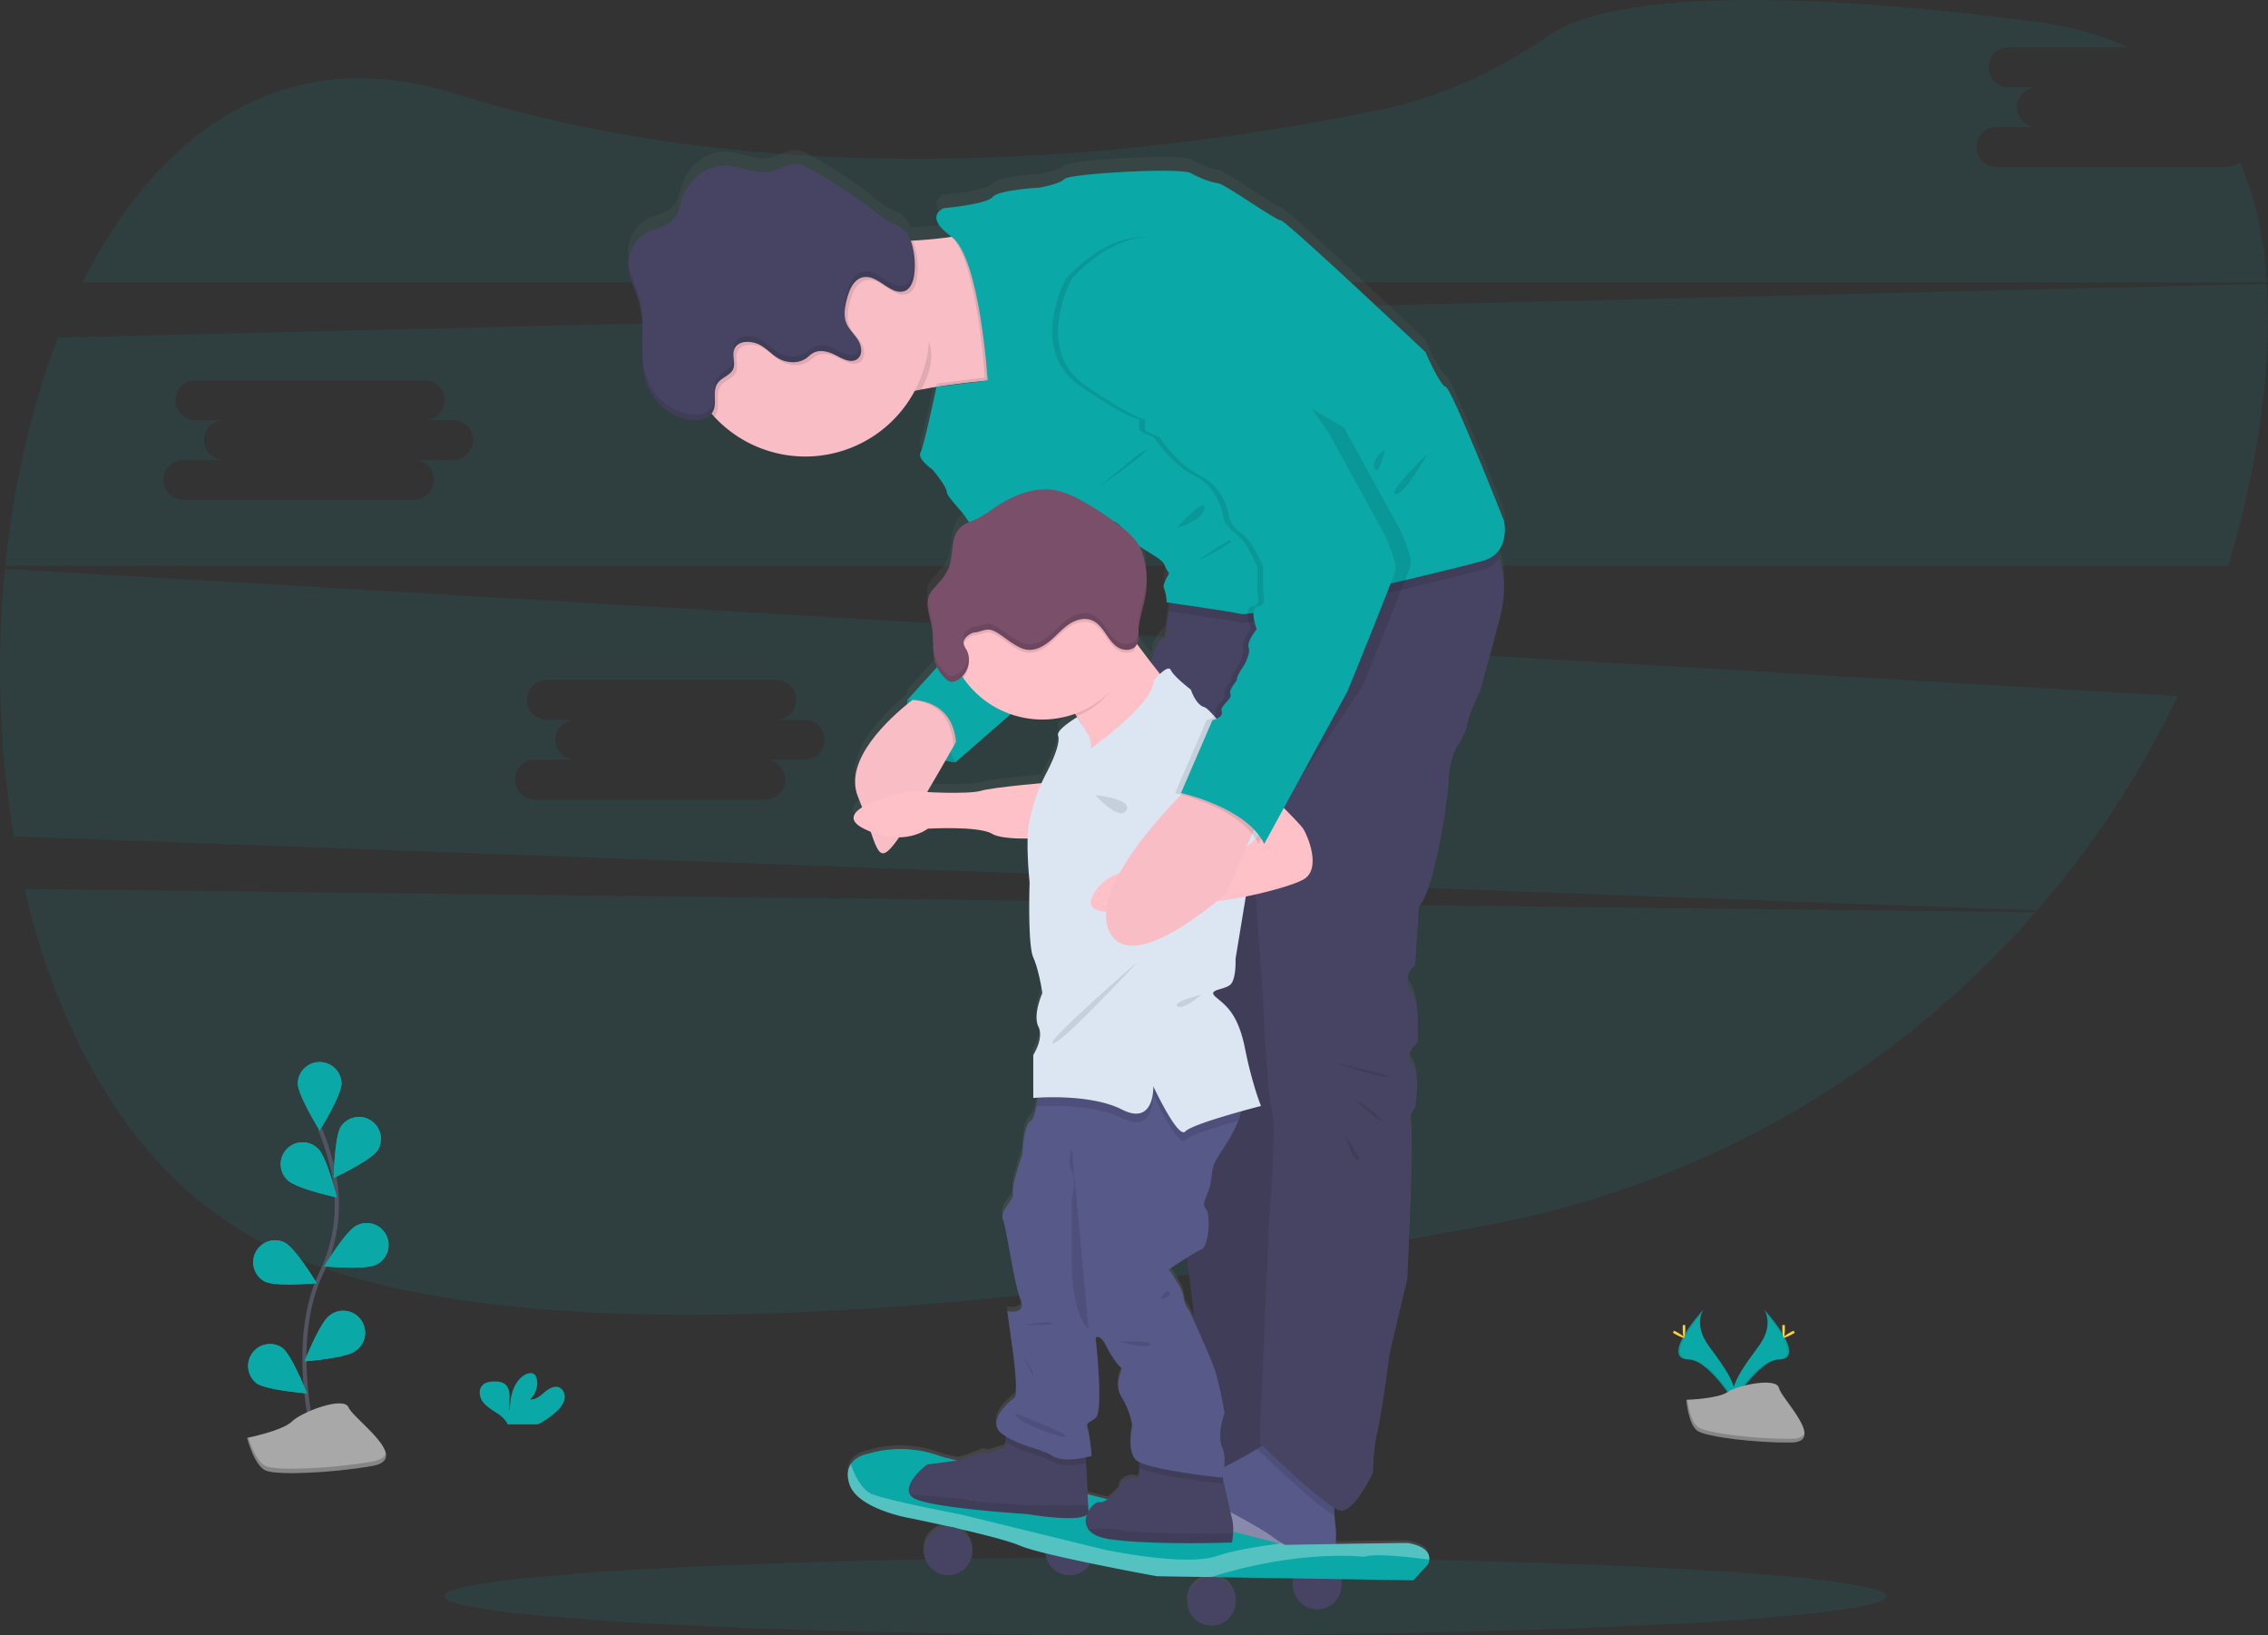 <svg xmlns="http://www.w3.org/2000/svg" data-name="Layer 1" width="1097.1" height="790.89">
  <rect width="100%" height="100%" fill="#333333" stroke="none"/>
  <defs>
    <linearGradient id="a" x1="567.33" y1="839.89" x2="567.33" y2="127.09" gradientUnits="userSpaceOnUse">
      <stop offset="0" stop-color="gray" stop-opacity=".25"/>
      <stop offset=".54" stop-color="gray" stop-opacity=".12"/>
      <stop offset="1" stop-color="gray" stop-opacity=".1"/>
    </linearGradient>
  </defs>
  <path d="M11.85 429.97c17.36 74.2 54.11 138.34 112.18 169.47 120.71 64.61 392.92 31.28 596.07-7a465.2 465.2 0 0 0 264.54-151.22ZM1077.2 80.71H965.73a9.63 9.63 0 1 1 0-19.26H985a9.64 9.64 0 0 1 0-19.27h-13.76a9.64 9.64 0 0 1 0-19.27h58.18c-12.91-6-28-10.27-45.39-12.51-158.64-20.37-215.28-6.89-235.26 7-24.65 17.1-52.15 29.68-81.54 35.74-97.88 20.19-280.93 44.49-446.84-7.78-82.46-26-143.74 17.92-180.48 91.28h1056.64c-1.38-21.32-5.51-41-13.09-58.24a9.56 9.56 0 0 1-6.26 2.31ZM2.39 275.1a491.11 491.11 0 0 0 4.32 129.45l978.68 35.8a459.85 459.85 0 0 0 68-103.71Zm387.08 92.34H370.2a9.63 9.63 0 1 1 0 19.26H258.73a9.63 9.63 0 1 1 0-19.26H278a9.64 9.64 0 0 1 0-19.27h-13.76a9.64 9.64 0 0 1 0-19.27h111.47a9.64 9.64 0 0 1 0 19.27h13.76a9.64 9.64 0 0 1 0 19.27ZM1096.6 137.28l-1068.48 26c-13 33.41-21.57 71.16-25.57 110.33h1075.33a457.06 457.06 0 0 0 15.53-70.33c3.2-23.01 4.48-45.27 3.19-66Zm-877.13 85.16H200.2a9.63 9.63 0 1 1 0 19.26H88.73a9.63 9.63 0 0 1 0-19.26H108a9.64 9.64 0 0 1 0-19.27H94.24a9.64 9.64 0 0 1 0-19.27h111.47a9.64 9.64 0 0 1 0 19.27h13.76a9.64 9.64 0 0 1 0 19.27Z" fill="#0aa8a7" opacity=".1"/>
  <ellipse cx="563.62" cy="772.01" rx="348.83" ry="18.88" fill="#0aa8a7" opacity=".1"/>
  <path d="M853.21 633.18s5.49 7.19-2.54 18-14.65 20-12 26.77c0 0 12.11-20.15 22-20.43s3.38-12.22-7.46-24.34Z" fill="#0aa8a7"/>
  <path d="M853.21 633.18a9.28 9.28 0 0 1 1.12 2.25c9.62 11.31 14.74 21.86 5.5 22.12-8.62.25-18.95 15.65-21.42 19.54a7.69 7.69 0 0 0 .29.89s12.11-20.15 22-20.43 3.35-12.25-7.49-24.37Z" opacity=".1"/>
  <path d="M863.42 642.34c0 2.53-.28 4.58-.63 4.58s-.64-2.05-.64-4.58.36-1.34.71-1.34.56-1.19.56 1.34Z" fill="#ffd037"/>
  <path d="M866.92 645.36c-2.22 1.21-4.15 1.94-4.32 1.63s1.5-1.54 3.72-2.75 1.34-.33 1.51 0 1.31-.09-.91 1.12Z" fill="#ffd037"/>
  <path d="M824.19 633.18s-5.49 7.19 2.54 18 14.64 20 12 26.77c0 0-12.12-20.15-22-20.43s-3.39-12.22 7.46-24.34Z" fill="#0aa8a7"/>
  <path d="M824.19 633.18a8.86 8.86 0 0 0-1.12 2.25c-9.62 11.31-14.75 21.86-5.5 22.12 8.61.25 19 15.65 21.42 19.54-.08.3-.18.59-.29.89 0 0-12.12-20.15-22-20.43s-3.36-12.25 7.49-24.37Z" opacity=".1"/>
  <path d="M813.98 642.34c0 2.53.28 4.58.63 4.58s.64-2.05.64-4.58-.36-1.34-.71-1.34-.56-1.19-.56 1.34Z" fill="#ffd037"/>
  <path d="M810.47 645.36c2.22 1.21 4.16 1.94 4.33 1.63s-1.5-1.54-3.72-2.75-1.34-.33-1.51 0-1.32-.09.9 1.12Z" fill="#ffd037"/>
  <path d="M815.73 677.04s15.36-.48 20-3.77 23.63-7.24 24.78-2 23.08 26.29 5.74 26.43-40.29-2.7-44.91-5.51-5.61-15.15-5.61-15.15Z" fill="#a8a8a8"/>
  <path d="M866.55 695.91c-17.34.14-40.29-2.7-44.91-5.51-3.52-2.15-4.92-9.84-5.39-13.38h-.51s1 12.38 5.59 15.2 27.57 5.65 44.91 5.51c5 0 6.74-1.82 6.64-4.46-.7 1.62-2.61 2.61-6.33 2.64Z" opacity=".2"/>
  <path d="M269.23 682.66a11.73 11.73 0 0 0 3.84-5.79c.49-2.29-.49-5-2.68-5.89-2.46-.94-5.09.77-7.09 2.49s-4.27 3.69-6.88 3.32a10.47 10.47 0 0 0 3.24-9.81 4.12 4.12 0 0 0-.9-2c-1.37-1.46-3.84-.84-5.48.31-5.2 3.66-6.65 10.73-6.68 17.08-.52-2.29-.08-4.68-.09-7s-.66-5-2.64-6.23a8 8 0 0 0-4-.94c-2.34-.09-4.94.15-6.54 1.85-2 2.13-1.47 5.69.26 8s4.35 3.81 6.76 5.42a15 15 0 0 1 4.84 4.61 5.76 5.76 0 0 1 .36.83h14.65a40.77 40.77 0 0 0 9.03-6.25Z" fill="#0aa8a7"/>
  <path d="M152.8 698.44s-14.06-47.71 2.63-82.82a75.36 75.36 0 0 0 6.12-47.29 126.22 126.22 0 0 0-6.69-22.18" fill="none" stroke="#535461" stroke-miterlimit="10" stroke-width="2"/>
  <path d="M165.21 523.95c0 5.85-10.58 22.81-10.58 22.81s-10.59-17-10.59-22.81a10.59 10.59 0 0 1 21.17 0ZM182.71 556.34c-3.17 4.91-21.28 13.39-21.28 13.39s.33-20 3.51-24.9a10.59 10.59 0 0 1 17.77 11.51ZM181.95 611.69c-5.22 2.63-25.13.81-25.13.81s10.38-17.09 15.6-19.72a10.59 10.59 0 1 1 9.53 18.91ZM171.94 653.44c-4.7 3.48-24.63 5-24.63 5s7.34-18.59 12-22.07a10.59 10.59 0 1 1 12.59 17ZM139.21 570.86c4.19 4.07 23.73 8.3 23.73 8.3s-4.79-19.41-9-23.49a10.59 10.59 0 1 0-14.75 15.19ZM128.12 619.83c5.22 2.63 25.13.81 25.13.81s-10.38-17.08-15.6-19.72a10.59 10.59 0 0 0-9.53 18.91ZM123.88 668.91c4.7 3.47 24.62 5 24.62 5s-7.33-18.59-12-22.07a10.59 10.59 0 0 0-12.59 17Z" fill="#0aa8a7"/>
  <path d="M165.21 523.95c0 5.85-10.58 22.81-10.58 22.81s-10.59-17-10.59-22.81a10.59 10.59 0 0 1 21.17 0ZM182.71 556.34c-3.17 4.91-21.28 13.39-21.28 13.39s.33-20 3.51-24.9a10.59 10.59 0 0 1 17.77 11.51ZM181.95 611.69c-5.22 2.63-25.13.81-25.13.81s10.38-17.09 15.6-19.72a10.59 10.59 0 1 1 9.53 18.91ZM171.94 653.44c-4.7 3.48-24.63 5-24.63 5s7.34-18.59 12-22.07a10.59 10.59 0 1 1 12.59 17ZM139.21 570.86c4.19 4.07 23.73 8.3 23.73 8.3s-4.79-19.41-9-23.49a10.59 10.59 0 1 0-14.75 15.19ZM128.12 619.83c5.22 2.63 25.13.81 25.13.81s-10.38-17.08-15.6-19.72a10.59 10.59 0 0 0-9.53 18.91ZM123.88 668.91c4.7 3.47 24.62 5 24.62 5s-7.33-18.59-12-22.07a10.59 10.59 0 0 0-12.59 17Z" fill="#0aa8a7"/>
  <path d="M119.55 695.44s17.12-3.4 21.68-7.93 25.1-12.46 27.38-6.8 30.8 24.92 11.4 28.32-45.63 4.53-51.33 2.26-9.13-15.85-9.13-15.85Z" fill="#a8a8a8"/>
  <path d="M180.04 706.91c-19.39 3.4-45.63 4.53-51.33 2.27-4.34-1.73-7.36-10-8.55-13.87l-.61.13s3.43 13.59 9.13 15.85 31.94 1.13 51.33-2.26c5.6-1 7.2-3.29 6.6-6.2-.45 1.89-2.4 3.35-6.57 4.08Z" opacity=".2"/>
  <path d="M775.72 316.54c5.37-6 3.27-15.35 3.27-15.35s-25.34-64.58-28.15-65.29-9.86-17-9.86-17-67.57-64.23-70-64.23-27.1-17.74-30.26-18.09-8.1-2.13-13.38-5-58.78.36-60.89 2.84-12 4.26-12 4.26-20.06 1.06-22.88 4.61-23.57 5.43-23.57 5.43-10.21 3.8 3.65 13.89c-4.44.7-9.63 1.24-14.9 1.62-1.32.09-2.66.18-4 .25h-.79a13.08 13.08 0 0 0-4.92-6.61 41.26 41.26 0 0 0-4.67-2.17 37.28 37.28 0 0 1-6.92-4.75 226.78 226.78 0 0 0-32.72-21.68 15.67 15.67 0 0 0-5.83-2.19c-4.29-.41-8.12 2.6-12.32 3.61-7.38 1.77-14.82-2.73-22.41-2.8-9.48-.09-18.11 7.29-21 16.39-1.07 3.37-1.55 7.12-3.86 9.79-3 3.49-8.07 4-12.18 6.07a18.38 18.38 0 0 0-9.88 16.29v.08c0 .53 0 1.06.09 1.59.47 4.28 2.45 8.23 3.9 12.29a50.83 50.83 0 0 1 2.8 12.9.66.66 0 0 1 0 .14c.06.73.11 1.46.14 2.2v2.59c0 3.82-.13 7.67-.12 11.49v2.35c0 .51 0 1 .06 1.54v.54c0 .47.07.95.12 1.42 0 .2 0 .41.05.61 0 .46.11.91.17 1.36l.09.64c.07.45.15.9.23 1.35l.12.62c.1.48.22 1 .34 1.44.05.17.08.33.12.5q.27 1 .6 1.92a28.18 28.18 0 0 0 18.66 17.59 17.33 17.33 0 0 0 4.95.62c3-.07 5.87-1 7.65-3.05.44.5.87 1 1.33 1.5a59.93 59.93 0 0 0 97.33-13c1.05-.23 2.09-.44 3.14-.64 1.82-.34 3.65-.66 5.49-1l1.77-.28.7-.12c9-1.42 17.74-2.37 24-3l-24.74 3.07s-6 28.81-7.73 32 6 8.51 6 8.51 6.69 8.16 6.69 10.65 7.74 9.58 9.85 13.48a6 6 0 0 0 1 1.35 14.15 14.15 0 0 0-4.26 2.59c-4.89 4.63-3.26 12.75-5.5 19.11-1.4 4-4.33 7.24-7.15 10.39a14.18 14.18 0 0 0-2.52 3.49 8.58 8.58 0 0 0-.67 2.68 13.13 13.13 0 0 0-.06 1.54v.18c0 .4 0 .79.08 1.18v.51c.49 4.18 1.91 8.22 2.34 12.4s-.09 8.39.77 12.46a18.58 18.58 0 0 0 1.38 4.11l-14.32 16s-.09.79-.12 2.09c-11.94 9.91-30.4 28.61-23.81 45.1q1.08 2.71 2 5.19c-4.85 3.09-6.45 6.76.82 10.42 1.15.58 2.26 1.08 3.35 1.53 3.73 10.95 5.19 14 11.44 5.93.67-.88 1.45-2 2.3-3.21 8.8-.18 13.89-4.25 13.89-4.25s24.63-1.42 31 2.49c3.19 2 10.69 2.4 17.33 2.35a181.51 181.51 0 0 0 1 21.42s-1.06 30.16 1.76 36.55 4.38 17.39 4.38 17.39-4.73 10.64-1.92 16.32-2.46 13.84-2.46 13.84v20.93l2-.14a63.4 63.4 0 0 1-.59 4.3c-.58 3.27-1.45 6.2-2.79 7.15-3.52 2.53-3.87 16-3.87 16s-5.63 16.33-4.58 19.17-6.68 8.51-4.92 12.77 5.36 31.22 8.49 39-6.38 5.68-6.38 5.68l2.81 20.22s2.82 20.58.71 22-14.25 11.71-5.9 17.74c.65.47 1.31.9 2 1.31a21.64 21.64 0 0 1-.07 2.8c-.16 1.59-.56 2.86-1.45 3-2.48.36-7.41 2.84-8.45 1.78s-7 2.68-13 3.9l-.83.13-7.79-2a54.82 54.82 0 0 0-35.2-1.3s-5.65.88-8.39 5.1c-1.39 2.16-2 5.2-.76 9.44 3.76 12.54 29.39 16.86 29.39 16.86s8.88 1.83 19.55 4.25h-1.07a11.77 11.77 0 1 0 4 .73c12 2.76 25.29 6.12 30.69 8.49a93.9 93.9 0 0 0 12.33 3.7 11.7 11.7 0 0 0 21.78 4.9c16.33 3.41 32.06 6.3 32.06 6.3l26.27.43h.18a11.7 11.7 0 1 0 .16 0l39.77.65a11.74 11.74 0 1 0 23 3.23 11.73 11.73 0 0 0-.36-2.86l35.08.57 7-7.7a6.22 6.22 0 0 0 .69-2.41c.21-2.53-1.1-6.37-10.06-8-.66-.12-18.94.17-35.09.44v-6.34s-.45-3.49-.73-7.6c-.08-1.21-.15-2.47-.18-3.71a9.62 9.62 0 0 0 3 1.37c6.69 1.07 15.84-18.45 15.84-18.45s0-11 2.11-19.87 6-38.68 6-38.68l8.46-35.83s3.5-73.1 1.74-75.94 2.12-7.81 2.12-7.81 2.81-15.61-1.41-20.93 2.46-10.65 2.46-10.65 1.76-18.45-3.17-25.54 2.31-12.06 2.31-12.06l1.76-28.74c7.39-7.45 14.07-51.8 14.43-61.38a39.42 39.42 0 0 1 3.52-15.62s4.92-7.45 5.63-12.42 6-15.25 6-15.25l9.15-34.07c3.69-13.74 2.75-23.9.3-31.14-.36-1.02-.74-1.95-1.13-2.84Zm-165.31 2c5.63 3.55 3.87 4.61 5.63 6.74s.35 1.77-1.06 5.32-.35 2.49.35 6.39.36 3.9.36 3.9l1.76.25-2.45 16.47c-4 2.61-5.83 7.61-6.66 12.77-2.36-3.08-4.74-6.28-6.87-9.26.73-1.63.59-3.57.61-5.4.08-6 2.32-11.73 3.35-17.64a44.57 44.57 0 0 0-.57-18.11 27.52 27.52 0 0 0-2.35-6.43c2.28 1.52 5.17 3.32 7.9 5.04Zm6.33 347.73s4.45-3 8.77-5.73c1.45 10.53 2.82 21.48 3.79 31.38-1.55-3.44-2.63-5.78-2.63-5.78a11.9 11.9 0 0 1-2.72-6.74c-.17-3.86-7.21-13.09-7.21-13.09Zm-26.39-364.72c1 .14 2.42 1.41 3.76 2.93-1.24-1-2.49-2-3.77-2.94Zm-64.41 131.28c-4.06 1.28-17.82 1.09-26 .61 3.06-5.23 6.1-10.55 8.8-15.32a32.51 32.51 0 0 0 4.85.87l26.79-23.53a46.14 46.14 0 0 0 31.1-.2l.73 1.14c.31.5.64 1 1 1.56l-.67-1.09s-10.34 6.16-9.29 9-1.4 9.93-5.27 17.53c-1 1.9-1.87 3.78-2.71 5.67-8.76.82-25.27 2.48-29.33 3.76Zm50.83 327.84-.15-2.81c1.7-.37 2.82-.71 2.82-.71a110.7 110.7 0 0 0-1.76-12.42c-1.06-4.26-.51-2.84 3.61-6s0-39 0-39 2-2.49 5.17 3.9 6.35 10.29 7.41 10.64-4.23 7.46 0 14.2a40.8 40.8 0 0 1 5.27 14.19s-2.81 11.27 1.41 16.28a6.2 6.2 0 0 0 2 1.37v2.85c0 1.87 0 3.47-.09 3.81a1.41 1.41 0 0 1-2.25.88c-1.09-.71-8 .88-7.53 5.33a32.73 32.73 0 0 1-5.52 5.17l-9.59-2.48Z" transform="translate(-51.45 -54.56)" fill="url(#a)"/>
  <path d="M438.95 338.5s-3.35 27.45 23.22 30.26l4-19-8.37-11.26-11.99-4.06Z" fill="#0aa8a7"/>
  <path d="m445.81 334.44-6.86 4.05s-3.35 27.45 23.22 30.26" opacity=".1"/>
  <path d="M487.16 183.29s-17.93 1.1-35.91 4.08q-2.76.47-5.49 1c-1.06.2-2.1.41-3.14.64-9.42 1.94-18 4.46-23 7.68-6 3.85-8-6.52-8.19-20.93-.08-5.07.09-10.63.36-16.25.35-6.5.86-13.08 1.4-19 1.19-13.12 2.56-23.32 2.56-23.32s6.28 0 14.67-.29l2.7-.1c2.63-.1 5.42-.24 8.23-.41 1.33-.07 2.67-.15 4-.25 5.32-.38 10.57-.92 15-1.62 4.72-.76 8.55-1.72 10.63-3 9.5-5.66 16.18 71.77 16.18 71.77Z" fill="#f8bdc5"/>
  <path d="m567.05 284.65-3.5 23.23s-7.63 9.5-6.63 14.78 9.8 238.62 9.8 238.62 17.25 98.54 11.26 111.21-.35 42.24-.35 42.24l35.9-5.63 12-430.79Z" fill="#474463"/>
  <path d="m567.05 284.65-3.5 23.23s-7.63 9.5-6.63 14.78 9.8 238.62 9.8 238.62 17.25 98.54 11.26 111.21-.35 42.24-.35 42.24l35.9-5.63 12-430.79Z" opacity=".1"/>
  <path d="M646.24 720.71c-1.14 1.89-1.05 7.45-.73 12.18.28 4.07.73 7.53.73 7.53v23.93s-38.36-13.37-59.48-27.45c-8.71-5.81-11.19-11.21-10.71-15.53.7-6.15 7.4-10.16 10.71-10.16 3.16 0 13.14-5.51 21.32-10.38 6.43-3.81 11.77-7.22 11.77-7.22s28.5 23.58 26.39 27.1Z" fill="#575988"/>
  <path d="M646.24 720.71c-1.14 1.89-1.05 7.45-.73 12.18-8.53-4-34.94-29.62-37.43-32.06 6.43-3.81 11.77-7.22 11.77-7.22s28.5 23.58 26.39 27.1Z" opacity=".1"/>
  <path d="m725.08 300.84-9.15 33.79s-5.28 10.2-6 15.13-5.63 12.32-5.63 12.32a39 39 0 0 0-3.52 15.48c-.35 9.51-7 53.5-14.43 60.89l-1.76 28.51s-7 4.92-2.11 12 3.17 25.34 3.17 25.34-6.69 5.28-2.46 10.56 1.4 20.77 1.4 20.77-3.87 4.92-2.11 7.74-1.74 75.32-1.74 75.32l-8.46 35.54s-3.88 29.57-6 38.37-2.11 19.7-2.11 19.7-9.15 19.36-15.84 18.31-39.06-32.74-39.06-32.74l4.57-107s3.87-45.4 1.41-54.2-4.22-52.79-4.22-52.79l-4.93-69.33-49.22-77.43s-3.57-22.53 6.63-29.21l1.85-12.17 1.67-11.06 58.43-6.34 89.39-23.22s6.89 4.25 10.5 14.86c2.47 7.15 3.42 17.23-.27 30.86Z" fill="#474463"/>
  <path d="M569.55 336.44s-41.53 51-39.77 36.75c1.1-8.95-4.58-19.88-9-26.79-2.61-4.11-4.77-6.8-4.77-6.8s25.34-46.45 26.75-40.12c.45 2 3.38 6.59 7.15 11.83 7.95 10.98 19.64 25.13 19.64 25.13Z" fill="#ffc1c8"/>
  <path d="M646.24 759.37v5s-38.36-13.37-59.48-27.45c-8.71-5.81-11.19-11.21-10.71-15.53 11.66 5.9 33.35 17.15 39.92 22.22 5.58 4.3 20 11.11 30.27 15.76Z" fill="#fff" opacity=".3"/>
  <circle cx="637.21" cy="766.63" r="11.73" fill="#474463"/>
  <circle cx="517.39" cy="750.16" r="11.73" fill="#474463"/>
  <path d="M691.39 754.33a6.19 6.19 0 0 1-.69 2.39l-7 7.63-97.84-1.57-26.31-.43s-55.38-10.08-66.17-14.78-53.21-13.3-53.21-13.3-25.62-4.3-29.38-16.73c-1.27-4.21-.63-7.22.76-9.36 2.73-4.19 8.39-5.07 8.39-5.07a55.3 55.3 0 0 1 35.2 1.3l164 42.19 2.54.65s58.46-1.09 59.64-.88c8.97 1.64 10.28 5.45 10.07 7.96Z" fill="#0aa8a7"/>
  <path d="M691.39 754.33c-9.84-1.28-27-3.17-31.42-1.35 0 0-31.21-3.86-74.15 9.8l-26.27-.43s-55.38-10.08-66.17-14.78-53.21-13.3-53.21-13.3-25.62-4.3-29.38-16.73c-1.27-4.21-.63-7.22.76-9.36 1.75 5.1 5.12 12.49 10.5 14.56 8.45 3.25 43.18 9.87 43.18 9.87l68.74 16.83s39.69 8.61 55.14 3c6.33-2.28 18.21-4.31 30-5.9l2.54.65s58.46-1.09 59.64-.88c9 1.7 10.31 5.51 10.1 8.02Z" fill="#fff" opacity=".3"/>
  <path d="M596.46 741.66a32.49 32.49 0 0 1-.55 4.39s-38.88 1.39-59.12-1.61c-5.59-.83-8.75-2.62-10.32-4.76a7.31 7.31 0 0 1-.73-7 11 11 0 0 1 .85-1.88c1.51-2.64 3.83-4.51 5.1-4.26 3.52.71 9.56-6.51 9.56-6.51-.48-4.41 6.45-6 7.53-5.28a1.41 1.41 0 0 0 2.25-.88c.07-.33.09-1.92.09-3.78 0-3.1-.09-7-.09-7l39.08 4.75 1.55 7.47c1.42 6.66 3.4 15.81 4.25 18.94a22.6 22.6 0 0 1 .55 7.41Z" fill="#474463"/>
  <path d="M596.46 741.66a32.49 32.49 0 0 1-.55 4.39s-38.88 1.39-59.12-1.61c-5.59-.83-8.75-2.62-10.32-4.76 5.19-.31 11.94-.48 16.12.54 5.96 1.48 41.61 1.48 53.87 1.44Z" opacity=".1"/>
  <path d="M526.55 730.78a2 2 0 0 1-.85 1.88c-4.92 3.8-28.53-.33-28.53-.33s-48.24-3-55.45-7.92a5.09 5.09 0 0 1-1.59-1.67c-3-5.42 7.86-14.52 8.8-14.52s13.91-1.77 14.78-1.94c6-1.21 12-4.93 13-3.87s6-1.41 8.44-1.76c.89-.13 1.3-1.39 1.45-3a33.34 33.34 0 0 0-.22-6.53l38.53 10.37.34 6.14 1.11 20.44.14 2.51a.91.91 0 0 1 .05.2Z" fill="#474463"/>
  <path d="M497.21 732.33s-48.24-3-55.45-7.92a5.09 5.09 0 0 1-1.59-1.67c9.77.8 26.06 2.15 29 2.9 4.23 1 28 2.46 28 2.46h29.23l.14 2.51c1.27 7.08-29.33 1.72-29.33 1.72Z" opacity=".1"/>
  <circle cx="458.65" cy="750.16" r="11.73" fill="#474463"/>
  <circle cx="586.05" cy="774.51" r="11.73" fill="#474463"/>
  <path d="M466.75 351.17s-2.22 4-5.56 9.94c-8 14.12-22.39 39.15-28.58 47.07-8.8 11.26-8.09.71-17.6-22.87-7.06-17.54 14.67-37.61 26.29-46.73 4-3.17 6.8-5 6.8-5Z" fill="#f8bdc5"/>
  <path d="M509.33 378.27s-29.21 2.46-34.84 4.22-29.91.7-32 0-43.65 8.8-24.64 18.3 31 0 31 0 24.64-1.41 31 2.47 29.56 1.76 29.56 1.76Z" fill="#ffc1c8"/>
  <path d="M448.65 162.88c3.6 9.21 1.35 17.23-2.89 25.46-10.62 2-20.61 4.75-26.17 8.32-15.84 10.21-3.87-79.54-3.87-79.54s7.66 0 17.37-.39c-2.94 13.42 8.2 27.35 15.56 46.15Z" opacity=".1"/>
  <path d="M449.55 160.88a60 60 0 1 1-6-26.23 60 60 0 0 1 6 26.23Z" fill="#f8bdc5"/>
  <path d="M725.37 269.95a13.74 13.74 0 0 1-8 5.55c-13.73 3.87-110.52 27.1-116.85 25.69-5.59-1.24-29.58-4.69-35.11-5.48l1.67-11.06 58.43-6.34 89.39-23.22s6.86 4.25 10.47 14.86ZM487.16 183.29a337.35 337.35 0 0 0-34.15 3.8 2.35 2.35 0 0 0-.06-1.57l23.4-2.89s-3.42-55-16-68.18c4.72-.76 8.55-1.72 10.63-3 9.5-5.59 16.18 71.84 16.18 71.84Z" opacity=".1"/>
  <path d="M456.55 100.69s20.77-1.87 23.58-5.39 22.88-4.57 22.88-4.57 9.85-1.76 12-4.23 55.6-5.63 60.88-2.81 10.21 4.57 13.38 4.93 27.8 17.94 30.26 17.94 70 63.71 70 63.71 7 16.19 9.86 16.89 28.16 64.76 28.16 64.76 3.52 15.48-10.2 19.36-110.52 27.1-116.85 25.69-36.25-5.63-36.25-5.63.35 0-.35-3.87-1.76-2.82-.36-6.34 2.82-3.17 1.06-5.28 0-3.17-5.63-6.69-12-7.39-12.32-8.44-5.28-8.1-7.74-8.45-71.45-19.71-71.45-19.71l-16.19-5.28s-7.74-5.28-6-8.44 7.73-31.75 7.73-31.75l24.75-3.05s-3.69-59.6-17.55-69.6-3.65-13.75-3.65-13.75Z" fill="#0aa8a7"/>
  <path d="M466.75 351.17s-2.22 4-5.56 9.94c-.52-18.36-13.36-21.92-19.89-22.53 4-3.17 6.8-5 6.8-5Z" opacity=".1"/>
  <path d="m449.55 217.78 1.7 9.5s6.69 8.1 6.69 10.56 7.74 9.5 9.86 13.37 9.5 4.58 6.68 11.27-19 57.72-19 57.72l-16.54 18.3s27.45-2.47 23.22 30.26l35.55-31 27.84-50.65s-27.1-51.38-28.15-55.6-47.85-13.73-47.85-13.73Z" fill="#0aa8a7"/>
  <path d="M531.86 235.38s22.52-15.84 22.52-17.6-22.52 17.6-22.52 17.6ZM569.55 255.09s12-2.82 13-9.15-13 9.15-13 9.15ZM579.37 271.28s16.9-8.37 16.19-9.82-16.19 9.82-16.19 9.82ZM669.82 217.67s-7 4.57-4.92 8.85 4.92-8.85 4.92-8.85ZM690.55 219.54s-19.94 19-15.43 19.36 15.43-19.36 15.43-19.36ZM645.19 514.12s25.69 4.93 26.39 6.69-26.39-6.69-26.39-6.69ZM654.34 531.01s13.72 8.45 14.07 10.91-14.07-10.91-14.07-10.91ZM651.17 550.02s2.11 9.5 5.63 10.91-5.63-10.91-5.63-10.91ZM443.61 134.34c0 .1 0 .21-.05.31-.48 3.13-1.76 6.52-4.7 7.56a7.48 7.48 0 0 1-5.33-.49c-5-2.19-9.45-7.45-14.79-6.18-2.54.6-4.32 2.53-5.58 4.9a24.6 24.6 0 0 0-2 5.37c-1 3.92-1.8 8.18-.27 11.91a12.14 12.14 0 0 0 .9 1.76c1.42 2.27 3.42 4.2 4.82 6.49 1.74 2.86 2.19 7.15-.52 9.11a5.49 5.49 0 0 1-4.66.65 27.72 27.72 0 0 1-5.69-2.52c-3.54-1.85-8-3-11.36-.86-1.16.72-2.09 1.76-3.2 2.52a11.54 11.54 0 0 1-7.73 1.61c-6.36-.65-8.74-4.68-13.6-7.8-3.56-2.3-11-3.28-13.12 1.42-1.36 3 .66 6.78-.67 9.84s-5.56 4-7.52 6.84c-2.58 3.74-.18 9.15-2.07 13.3a6.78 6.78 0 0 1-1.15 1.76 60.18 60.18 0 0 1 85.1-85l2.7-.1c2.63-.1 5.42-.24 8.23-.41a22.91 22.91 0 0 1 1.55 4.39 36.6 36.6 0 0 1 .71 13.62Z" opacity=".1"/>
  <path d="M355.3 168.7c-1.37 3 .65 6.78-.67 9.83s-5.58 4-7.52 6.84c-2.59 3.75-.19 9.16-2.07 13.3-2.16 4.73-8.68 5.47-13.68 4.09a28 28 0 0 1-18.66-17.45c-3.39-9.65-1.2-20.27-2.08-30.46a50.53 50.53 0 0 0-2.8-12.79c-1.45-4-3.43-7.94-3.9-12.19a18.12 18.12 0 0 1 9.78-17.81c4.12-2 9.19-2.57 12.19-6 2.3-2.66 2.79-6.37 3.86-9.72 2.89-9 11.52-16.34 21-16.25 7.58.06 15 4.53 22.41 2.77 4.19-1 8-4 12.32-3.57a15.63 15.63 0 0 1 5.83 2.17 227.2 227.2 0 0 1 32.71 21.5 36.82 36.82 0 0 0 6.93 4.71 43 43 0 0 1 4.67 2.15c3.23 2 4.92 5.81 5.84 9.51a36.33 36.33 0 0 1 .74 13.62c-.44 3.21-1.7 6.81-4.75 7.88a7.47 7.47 0 0 1-5.34-.51c-5-2.17-9.44-7.43-14.78-6.17-4.36 1-6.46 5.94-7.6 10.27-1 3.92-1.82 8.18-.27 11.92 1.28 3.1 4 5.37 5.71 8.24s2.2 7.16-.52 9.11c-3 2.17-7.07-.14-10.36-1.86-3.52-1.85-8-3-11.35-.87-1.15.72-2.08 1.76-3.2 2.53a11.64 11.64 0 0 1-7.72 1.6c-6.37-.65-8.75-4.68-13.6-7.8-3.57-2.32-10.99-3.3-13.12 1.41Z" fill="#474463"/>
  <path d="M549.92 311.26c-.27 1.5-2.33 1.67-2.75 3.13-4 14.11-12.8 26.8-26.38 32-2.61-4.11-4.77-6.8-4.77-6.8s25.34-46.45 26.75-40.12c.45 1.97 3.38 6.55 7.15 11.79Z" opacity=".1"/>
  <path d="M550.67 301.54a46.46 46.46 0 1 1-46.46-46.45 46.29 46.29 0 0 1 46.46 46.45Z" fill="#ffc1c8"/>
  <path d="m524.99 701.52.34 6.14c-4.07.9-11.81 2.08-16.32-.68-5.83-3.57-14.44-4.44-22.33-9.3a33.34 33.34 0 0 0-.22-6.53ZM591.66 715.33c-.27 1.37-.52 2.21-.52 2.21s-31.05-3.18-40-7.47c0-3.1-.09-7-.09-7l39.08 4.75Z" opacity=".1"/>
  <path d="M584.65 575.71c-2.11 5.63-3.17 6.69-1.05 9.5s1.05 17.6-2.31 19-16 9.85-16 9.85 7 9.15 7.21 13a11.78 11.78 0 0 0 2.72 6.69s10.84 23.23 13 30.62 4.14 19 4.14 19-3.79 10.56-1.17 16.55 0 14.78 0 14.78-37.81-3.87-42-8.84-1.4-16.15-1.4-16.15a40.43 40.43 0 0 0-5.28-14.08c-4.23-6.69 1-13.72 0-14.08s-4.23-4.22-7.41-10.55-5.16-3.88-5.16-3.88 4.12 35.55 0 38.72-4.68 1.76-3.62 6a108.8 108.8 0 0 1 1.76 12.32s-12.67 3.87-19 0-15.86-4.58-24.23-10.56 3.79-16.19 5.9-17.6-.7-21.82-.7-21.82l-2.82-20.06s9.5 2.11 6.38-5.63-6.73-34.49-8.49-38.71 6-9.86 4.93-12.67 4.57-19 4.57-19 .36-13.37 3.87-15.88c1.34-.94 2.21-3.86 2.79-7.09a88.11 88.11 0 0 0 1.09-11.52s80.59-5.63 93.61 2.11c5.86 3.48 5.45 9.89 3 16.38-3 7.92-9.16 16-10.71 18.93-2.91 5.4-1.51 9.04-3.62 14.67Z" fill="#575988"/>
  <path d="M598.88 542.11c-10 2.81-23.32 6.94-25.49 9.31-3.52 3.88-15.49-21.82-15.49-21.82s.71 19.32-15.13 11.24c-13.71-7-35.84-6.08-41.56-5.7a88.11 88.11 0 0 0 1.09-11.52s80.59-5.63 93.61 2.11c5.86 3.48 5.45 9.89 2.97 16.38Z" opacity=".1"/>
  <path d="M557.9 329.35s7-8.45 8.45-5.28 9.71 9.5 9.71 9.5 2.37 7.39 6.54 8.45 35.49 43.29 35.49 43.29l-11.27 22.87-9.15 55.61s.4 8.8-2.09 12-12 2.46-7.59 6.33 10.74 7.39 14.26 25 7.74 27.8 7.74 27.8-33.08 8.45-36.6 12.32-15.49-21.82-15.49-21.82.71 19.31-15.13 11.24-42.94-5.61-42.94-5.61v-20.8s5.28-8.1 2.47-13.73 1.92-16.19 1.92-16.19-1.57-10.91-4.39-17.24-1.76-36.25-1.76-36.25-2.14-19.36-.19-29.22a87.4 87.4 0 0 1 8.67-24.48c3.87-7.54 6.32-14.58 5.27-17.4s9.29-8.92 9.29-8.92l5.73 9.27 1.46 5.54s30.31-21.72 29.6-32.28Z" fill="#dce6f2"/>
  <path d="M608.55 378.27s19.71 19.35 21.82 22.52 9.18 19.65.03 24.65-45 12.71-48.56 10.05-25 3-25 3-35.86 8.8-28.12-5.63 26.05-12 26.05-12 29.58-.05 32.74-3 27-9.28 21.6-22.32-.56-17.27-.56-17.27Z" fill="#ffc1c8"/>
  <path d="M550.67 464.85s-45.91 39.77-41.34 39.77 41.34-39.77 41.34-39.77ZM581.29 481.04s-14.59 3.51-11.77 5.63 11.77-5.63 11.77-5.63ZM529.84 384.6s18.21 1.63 15 7.33-15-7.33-15-7.33ZM518.49 555.53s-2.47 7.16 0 11 0 13 0 13v32s-.34 23.23 8.09 31.32ZM494.38 655.25s4.92 7.21 5.63 9.85-5.63-9.85-5.63-9.85ZM495.61 640.82s11.44-2.11 13.2-.88-13.2.88-13.2.88ZM492.27 683.93s-3.35.35 3.34 4 19.71 8.27 19.88 6.69-23.22-10.69-23.22-10.69ZM541.24 648.91c1.18 0 15.91-.88 15.06 1.41s-15.06-1.41-15.06-1.41ZM561.25 628.32s3.34-5.8 4.57-3.34-4.57 3.34-4.57 3.34ZM550.67 301.54a46.29 46.29 0 0 1-1.78 12.77c-1.94 1.76-5.29 1.78-7.68.47-2.8-1.54-4.63-4.34-6.45-7s-3.89-5.32-6.87-6.46c-3.77-1.42-8.07 0-11.35 2.36s-5.9 5.48-9 8-7.05 4.56-11 3.94c-2.55-.39-4.81-1.83-7-3.22-3-1.89-6.22-4.83-9.51-6.1s-6 1-9.13 1c-2.49.9-5.2 2.95-4.7 5.54a8.59 8.59 0 0 0 1.28 2.68 11.25 11.25 0 0 1-1.47 12.39 46.46 46.46 0 1 1 84.67-26.43Z" opacity=".1"/>
  <path d="M470.89 305.95c-2.49.9-5.2 2.95-4.71 5.55a8.91 8.91 0 0 0 1.29 2.67c2.92 5.21.45 12.69-5 15.11a4.43 4.43 0 0 1-2.78.44 4.92 4.92 0 0 1-2-1.2 18.51 18.51 0 0 1-5.77-9.95c-.86-4-.33-8.24-.77-12.35s-1.85-8.16-2.34-12.3a11.41 11.41 0 0 1 .63-6.08 14.14 14.14 0 0 1 2.52-3.46c2.81-3.13 5.74-6.33 7.15-10.3 2.23-6.32.61-14.37 5.49-19 2.26-2.12 5.42-2.91 8.22-4.25a57.9 57.9 0 0 0 7.55-4.79c9.05-6.22 20.05-11 30.81-8.8a43.82 43.82 0 0 1 12.21 5 137.27 137.27 0 0 1 20 13.44 31.12 31.12 0 0 1 7 7.19 24.94 24.94 0 0 1 3.06 7.65 43.84 43.84 0 0 1 .58 18c-1 5.86-3.27 11.55-3.36 17.5 0 2 .16 4.16-.87 5.88-1.65 2.74-5.74 3-8.54 1.48s-4.63-4.34-6.44-7-3.89-5.32-6.87-6.45c-3.77-1.43-8.07 0-11.35 2.35s-5.89 5.48-9 8-7 4.56-11 3.94c-2.55-.39-4.81-1.82-7-3.21-3-1.9-6.22-4.84-9.5-6.1s-6.09 1.04-9.21 1.04Z" fill="#794f6a"/>
  <path d="M577.61 378.27s-51.73 47.86-41.18 71.79 57-18.3 57-18.3l16.56-38.32Z" fill="#f8bdc5"/>
  <g opacity=".1">
    <path d="M462.45 326.44a4.4 4.4 0 0 1-2.77.44 4.78 4.78 0 0 1-2-1.21 18.54 18.54 0 0 1-5.78-9.94c-.85-4.05-.32-8.25-.76-12.36s-1.86-8.15-2.34-12.3c0-.2 0-.41-.05-.62a15.83 15.83 0 0 0 .05 3.44c.48 4.14 1.9 8.14 2.34 12.3s-.09 8.31.76 12.35a18.53 18.53 0 0 0 5.78 9.95 4.86 4.86 0 0 0 2 1.2 4.4 4.4 0 0 0 2.77-.44c4.3-1.91 6.73-6.94 6.16-11.54a11.09 11.09 0 0 1-6.16 8.73ZM553.96 285.69c-1 5.86-3.27 11.55-3.35 17.5 0 2 .16 4.16-.88 5.88-1.64 2.74-5.73 3-8.53 1.48s-4.63-4.33-6.45-7-3.88-5.32-6.87-6.45c-3.76-1.42-8.06 0-11.34 2.36s-5.9 5.47-9 8-7.05 4.56-11 3.95c-2.55-.4-4.81-1.83-7-3.22-3-1.9-6.22-4.83-9.5-6.1s-6 1-9.13 1c-2.49.91-5.2 2.95-4.72 5.56a4.14 4.14 0 0 0 .27.82 7.78 7.78 0 0 1 4.45-3.56c3.12 0 5.88-2.24 9.13-1s6.53 4.2 9.5 6.1c2.17 1.39 4.43 2.82 7 3.21 4 .62 7.92-1.39 11-3.94s5.73-5.7 9-8 7.58-3.78 11.34-2.35c3 1.13 5.06 3.82 6.87 6.45s3.65 5.42 6.45 7 6.89 1.26 8.53-1.48c1-1.72.85-3.87.88-5.88.08-5.95 2.32-11.64 3.35-17.5a44.25 44.25 0 0 0 .64-9.12 44.39 44.39 0 0 1-.64 6.29Z"/>
  </g>
  <path d="M515.67 134.72s-19 34.49 7 52.09 28.51 15.84 28.51 15.84-.36 4.22 0 5.28 7 3.51 7 3.51 8.09 13 19.7 18.66 13.73 19 13.73 19 0 4.58 6 8.8 10.62 16.54 10.62 16.54v11.27c0 1.76 2.11 7-2.46 7.56s-.71 11.09-.71 11.09-4.92 6-3.87 8.8-2.11 8.44-2.11 8.44-3.87 5.63-3.52 6.69-4.22 4.93-3.17 7.39-5.27 5.63-4.22 8.45-4.5 4.22-4.5 4.22l-15.21 35.2s32 7 40.26 24.63l40.34-73.91s22.52-55.25 23.23-58.77-4.93-16.19-4.93-16.19l-27.45-50-41.18-58.07S566 81.58 515.67 134.72Z" opacity=".1"/>
  <path d="M556.3 149.27s-49.44 17.35-23.4 34.95 28.51 15.83 28.51 15.83-.35 4.23 0 5.28 7 3.52 7 3.52 8.1 13 19.71 18.66 13.73 19 13.73 19 0 4.58 6 8.8 10.56 16.54 10.56 16.54v11.26c0 1.76 2.11 7-2.47 7.57s-.7 11.09-.7 11.09-4.93 6-3.87 8.79-2.11 8.45-2.11 8.45-3.87 5.63-3.52 6.69-4.23 4.93-3.17 7.39-5.28 5.63-4.22 8.45-4.51 4.22-4.51 4.22l-15.2 35.19s26.36 1.36 34.68 19l45.91-68.23s22.53-55.25 23.23-58.77-4.91-16.23-4.91-16.23l-27.45-50-62.62-36.12s19.15-74.48-31.18-21.33Z" opacity=".1"/>
  <path d="M518.49 134.72s-19 34.49 7 52.09S554 202.65 554 202.65s-.35 4.22 0 5.28 7 3.51 7 3.51 8.1 13 19.71 18.66 13.73 19 13.73 19 0 4.58 6 8.8 10.61 16.54 10.61 16.54v11.27c0 1.76 2.11 7-2.47 7.56s-.7 11.09-.7 11.09-4.93 6-3.87 8.8-2.11 8.44-2.11 8.44-3.87 5.63-3.52 6.69-4.23 4.93-3.17 7.39-5.28 5.63-4.22 8.45-4.51 4.22-4.51 4.22l-15.2 35.2s31.94 7 40.25 24.63l40.34-73.91s22.53-55.25 23.23-58.77-4.93-16.19-4.93-16.19l-27.45-50-41.17-58.05s-32.74-69.68-83.06-16.54Z" fill="#0aa8a7"/>
  <g opacity=".1">
    <path d="M310.62 152.04a50.18 50.18 0 0 0-2.8-12.8c-1.45-4-3.43-7.94-3.9-12.19v-.38a16.3 16.3 0 0 0 0 3.2c.47 4.25 2.45 8.16 3.9 12.19a50.1 50.1 0 0 1 2.8 12.79c.14 1.64.2 3.3.22 5 .03-2.65 0-5.24-.22-7.81ZM345.04 195.86c-2.15 4.72-8.68 5.47-13.68 4.08a28.06 28.06 0 0 1-18.66-17.44 41.3 41.3 0 0 1-2-13.31c-.06 5.51.15 10.95 2 16.12a28.07 28.07 0 0 0 18.66 17.45c5 1.38 11.53.64 13.68-4.09.91-2 .82-4.32.78-6.6a10.31 10.31 0 0 1-.78 3.79ZM442.2 130.12c-.43 3.2-1.7 6.8-4.75 7.87a7.48 7.48 0 0 1-5.33-.5c-5-2.18-9.45-7.44-14.79-6.17-4.36 1-6.45 5.93-7.6 10.27a25.29 25.29 0 0 0-1.07 8.47 33 33 0 0 1 1.07-5.66c1.15-4.33 3.24-9.23 7.6-10.27 5.34-1.26 9.75 4 14.79 6.17a7.44 7.44 0 0 0 5.33.51c3.05-1.07 4.32-4.67 4.75-7.88a36.35 36.35 0 0 0 .3-6.17c-.05 1.12-.15 2.25-.3 3.36ZM414.65 170.86c-3 2.17-7.07-.14-10.36-1.87-3.52-1.85-8-3-11.35-.87-1.15.72-2.08 1.76-3.2 2.53a11.51 11.51 0 0 1-7.72 1.6c-6.37-.65-8.75-4.68-13.6-7.8-3.56-2.29-11-3.27-13.12 1.43a8.53 8.53 0 0 0-.41 4.33 5.63 5.63 0 0 1 .41-1.51c2.13-4.71 9.56-3.73 13.12-1.43 4.85 3.12 7.23 7.15 13.6 7.8a11.57 11.57 0 0 0 7.72-1.61c1.12-.76 2.05-1.8 3.2-2.52 3.38-2.1 7.83-1 11.35.87 3.29 1.72 7.34 4 10.36 1.86 1.76-1.26 2.18-3.5 1.79-5.71a4.62 4.62 0 0 1-1.79 2.9ZM354.63 175.72c-1.37 3.14-5.58 4-7.52 6.83-1.45 2.1-1.33 4.72-1.28 7.35a8.32 8.32 0 0 1 1.28-4.53c1.94-2.83 6.15-3.7 7.52-6.84a8.7 8.7 0 0 0 .38-4.26 5.64 5.64 0 0 1-.38 1.45Z"/>
  </g>
</svg>